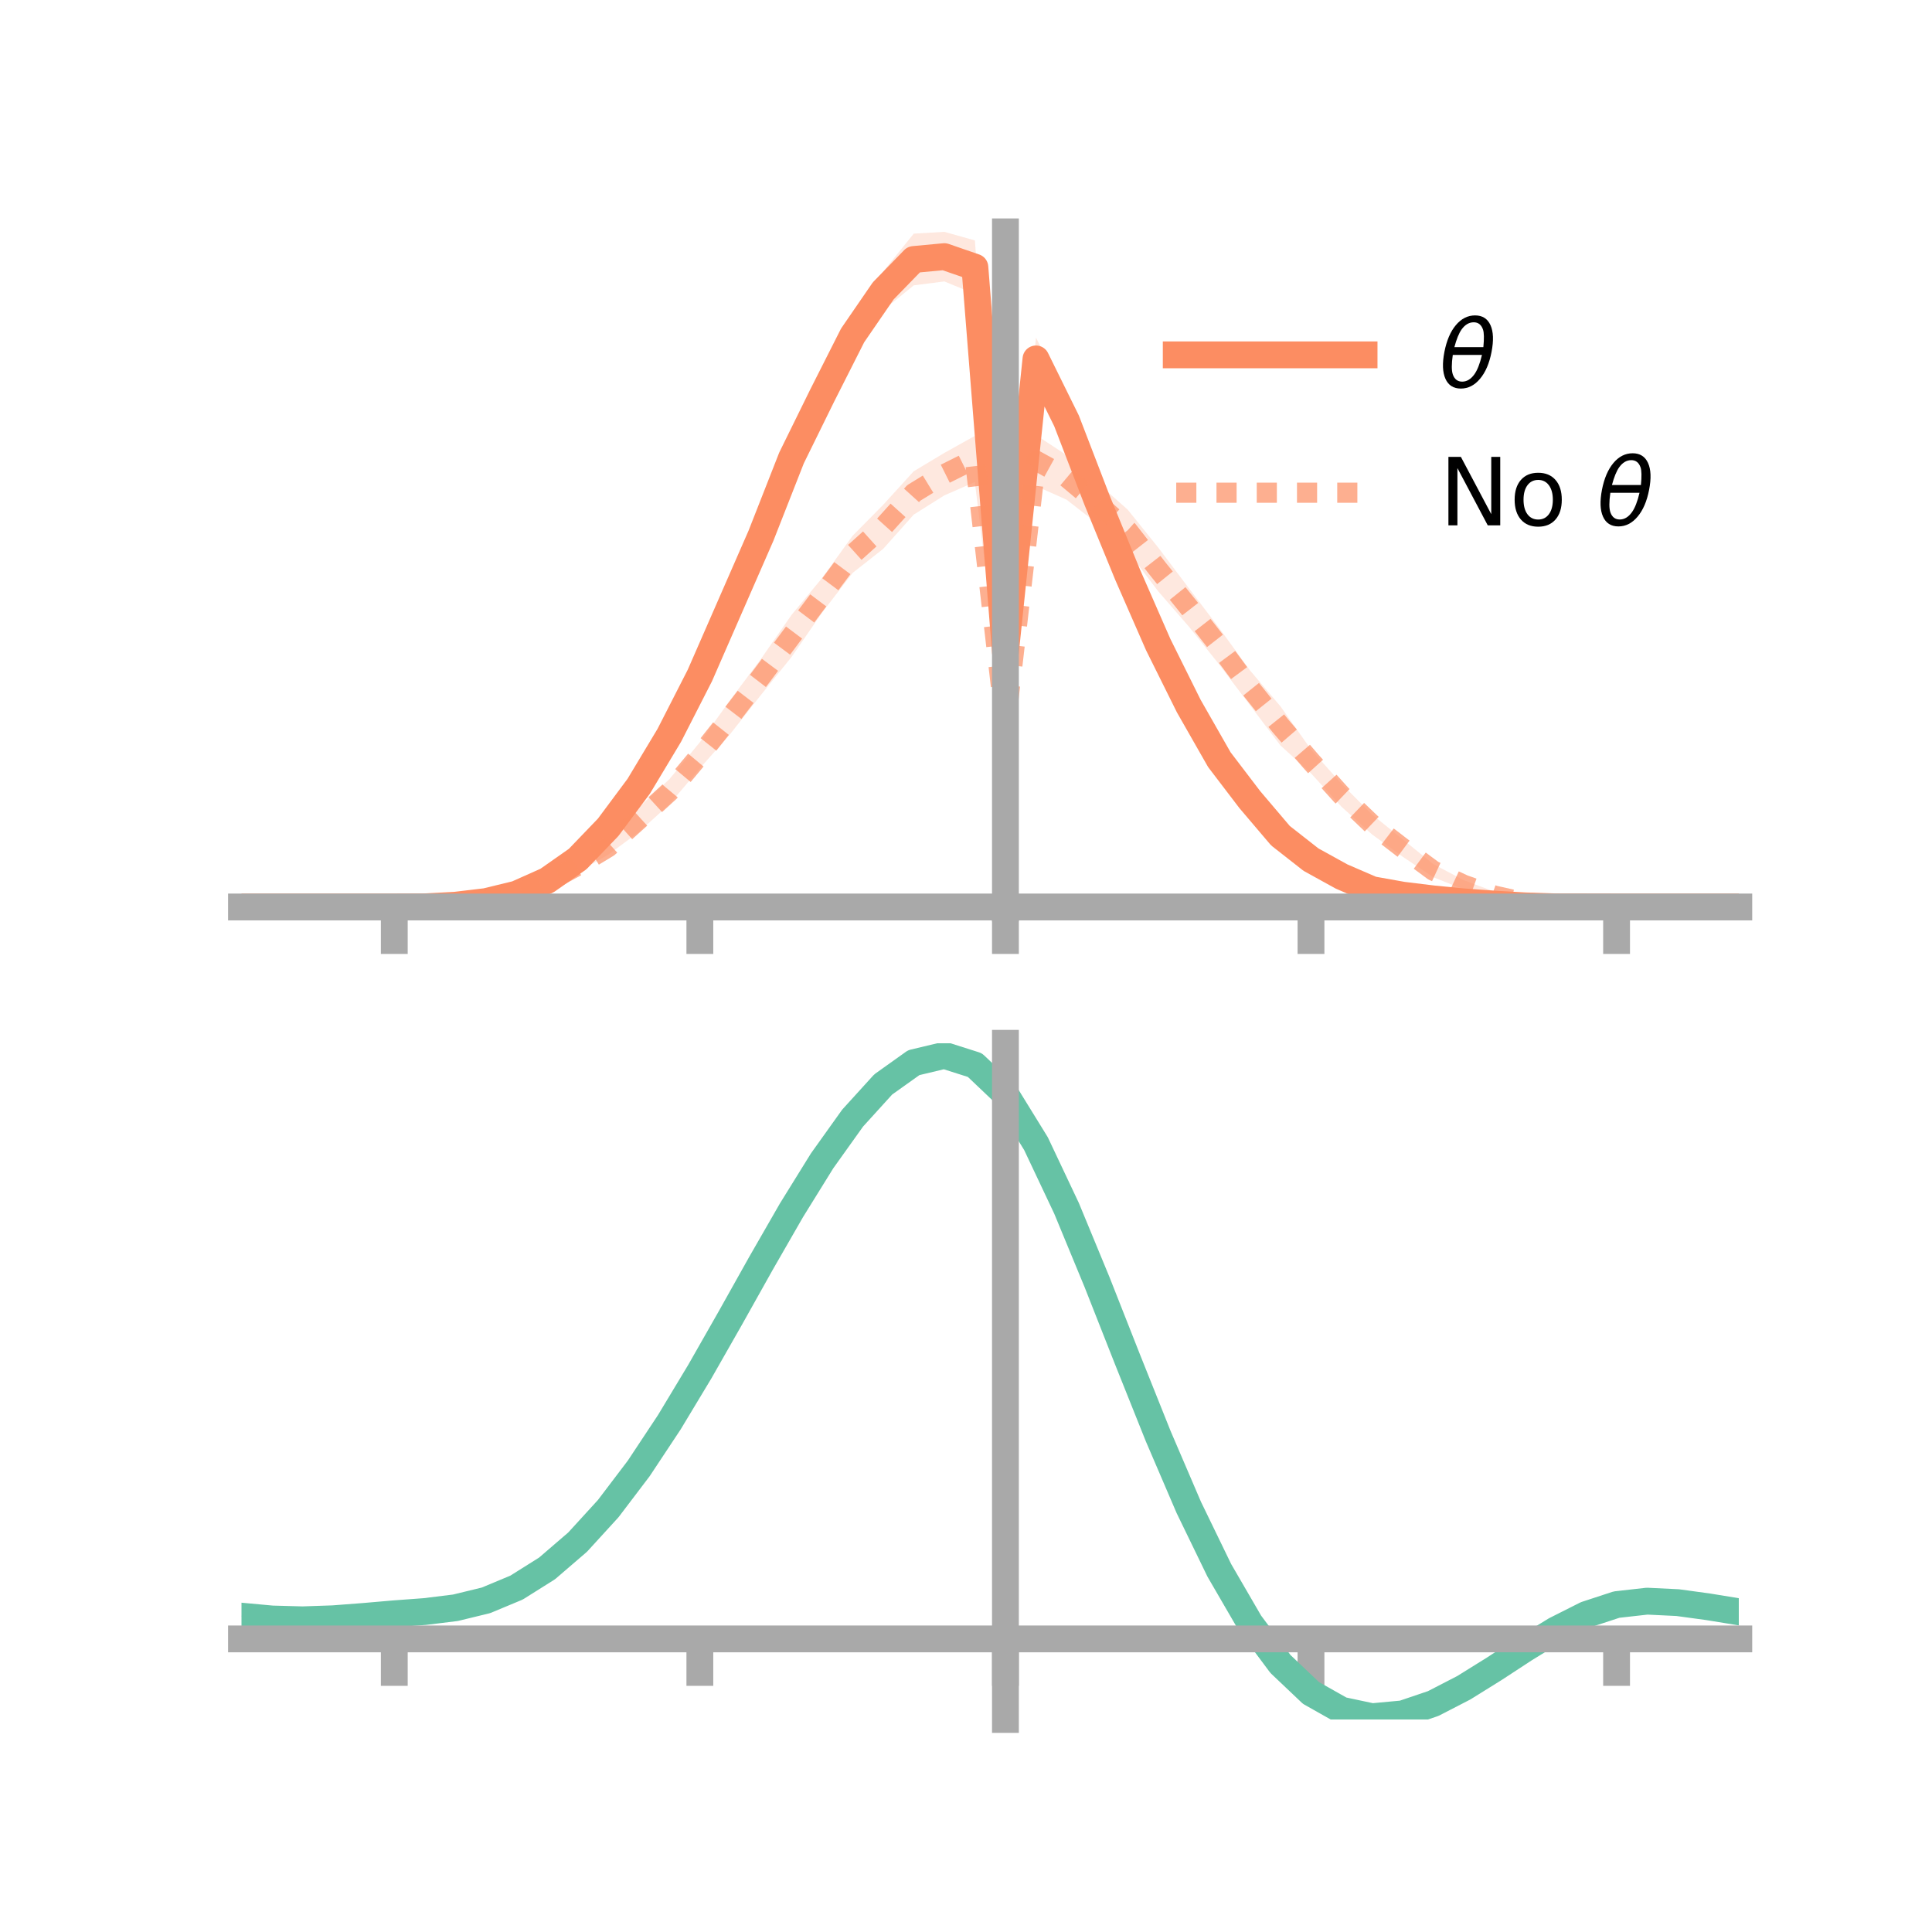 <?xml version="1.0" encoding="utf-8" standalone="no"?>
<!DOCTYPE svg PUBLIC "-//W3C//DTD SVG 1.1//EN"
  "http://www.w3.org/Graphics/SVG/1.1/DTD/svg11.dtd">
<!-- Created with matplotlib (https://matplotlib.org/) -->
<svg height="144pt" version="1.1" viewBox="0 0 144 144" width="144pt" xmlns="http://www.w3.org/2000/svg" xmlns:xlink="http://www.w3.org/1999/xlink">
 <defs>
  <style type="text/css">*{stroke-linecap:butt;stroke-linejoin:round;}</style>
 </defs>
 <g id="figure_1">
  <g id="patch_1">
   <path d="M 0 144 
L 144 144 
L 144 0 
L 0 0 
z
" style="fill:none;"/>
  </g>
  <g id="axes_1">
   <g id="patch_2">
    <path d="M 18 67.68 
L 129.6 67.68 
L 129.6 17.28 
L 18 17.28 
z
" style="fill:none;"/>
   </g>
   <g id="PolyCollection_1">
    <path clip-path="url(#p3bc3d2c888)" d="M 18 67.6 
L 18 67.6 
L 20.278 67.6 
L 22.555 67.6 
L 24.833 67.6 
L 27.11 67.6 
L 29.388 67.6 
L 31.665 67.558 
L 33.943 67.369 
L 36.22 67.021 
L 38.498 66.43 
L 40.776 65.273 
L 43.053 63.561 
L 45.331 61.145 
L 47.608 57.844 
L 49.886 53.843 
L 52.163 49.265 
L 54.441 43.975 
L 56.718 38.583 
L 58.996 32.447 
L 61.273 27.927 
L 63.551 23.559 
L 65.829 20.239 
L 68.106 17.414 
L 70.384 17.28 
L 72.661 17.919 
L 74.939 48.033 
L 77.216 25.164 
L 79.494 29.646 
L 81.771 35.599 
L 84.049 41.12 
L 86.327 46.382 
L 88.604 51.106 
L 90.882 55.27 
L 93.159 58.24 
L 95.437 61.116 
L 97.714 63.068 
L 99.992 64.398 
L 102.269 65.716 
L 104.547 66.241 
L 106.824 66.604 
L 109.102 66.93 
L 111.38 67.13 
L 113.657 67.368 
L 115.935 67.503 
L 118.212 67.566 
L 120.49 67.6 
L 122.767 67.6 
L 125.045 67.6 
L 127.322 67.6 
L 129.6 67.6 
L 129.6 67.6 
L 129.6 67.6 
L 127.322 67.6 
L 125.045 67.6 
L 122.767 67.6 
L 120.49 67.6 
L 118.212 67.623 
L 115.935 67.68 
L 113.657 67.667 
L 111.38 67.639 
L 109.102 67.512 
L 106.824 67.394 
L 104.547 67.199 
L 102.269 66.91 
L 99.992 66.261 
L 97.714 65.076 
L 95.437 63.458 
L 93.159 60.971 
L 90.882 57.969 
L 88.604 54.15 
L 86.327 49.71 
L 84.049 44.565 
L 81.771 38.977 
L 79.494 33.091 
L 77.216 28.342 
L 74.939 49.177 
L 72.661 21.91 
L 70.384 20.976 
L 68.106 21.268 
L 65.829 23.125 
L 63.551 26.434 
L 61.273 31.074 
L 58.996 35.814 
L 56.718 41.279 
L 54.441 46.299 
L 52.163 51.431 
L 49.886 55.769 
L 47.608 59.358 
L 45.331 62.176 
L 43.053 64.5 
L 40.776 65.983 
L 38.498 66.858 
L 36.22 67.375 
L 33.943 67.571 
L 31.665 67.623 
L 29.388 67.6 
L 27.11 67.6 
L 24.833 67.6 
L 22.555 67.6 
L 20.278 67.6 
L 18 67.6 
z
" style="fill:#fc8d62;fill-opacity:0.2;"/>
   </g>
   <g id="PolyCollection_2">
    <path clip-path="url(#p3bc3d2c888)" d="M 18 67.6 
L 18 67.6 
L 20.278 67.6 
L 22.555 67.6 
L 24.833 67.6 
L 27.11 67.6 
L 29.388 67.6 
L 31.665 67.552 
L 33.943 67.383 
L 36.22 66.988 
L 38.498 66.282 
L 40.776 65.447 
L 43.053 64.048 
L 45.331 62.588 
L 47.608 60.181 
L 49.886 58.083 
L 52.163 55.323 
L 54.441 52.154 
L 56.718 49.112 
L 58.996 45.832 
L 61.273 43.085 
L 63.551 39.932 
L 65.829 37.624 
L 68.106 35.124 
L 70.384 33.759 
L 72.661 32.488 
L 74.939 53.476 
L 77.216 32.427 
L 79.494 33.921 
L 81.771 35.965 
L 84.049 37.983 
L 86.327 40.811 
L 88.604 43.834 
L 90.882 46.826 
L 93.159 49.958 
L 95.437 52.644 
L 97.714 55.863 
L 99.992 58.419 
L 102.269 60.712 
L 104.547 62.556 
L 106.824 64.4 
L 109.102 65.604 
L 111.38 66.457 
L 113.657 67.106 
L 115.935 67.381 
L 118.212 67.559 
L 120.49 67.6 
L 122.767 67.6 
L 125.045 67.6 
L 127.322 67.6 
L 129.6 67.6 
L 129.6 67.6 
L 129.6 67.6 
L 127.322 67.6 
L 125.045 67.6 
L 122.767 67.6 
L 120.49 67.6 
L 118.212 67.616 
L 115.935 67.552 
L 113.657 67.426 
L 111.38 67.045 
L 109.102 66.292 
L 106.824 65.381 
L 104.547 63.856 
L 102.269 62.197 
L 99.992 60.133 
L 97.714 57.64 
L 95.437 55.561 
L 93.159 52.552 
L 90.882 49.539 
L 88.604 46.694 
L 86.327 44.073 
L 84.049 41.069 
L 81.771 39.014 
L 79.494 37.241 
L 77.216 36.229 
L 74.939 54.704 
L 72.661 35.925 
L 70.384 36.924 
L 68.106 38.355 
L 65.829 40.908 
L 63.551 42.7 
L 61.273 45.662 
L 58.996 48.967 
L 56.718 51.796 
L 54.441 54.689 
L 52.163 57.267 
L 49.886 59.955 
L 47.608 62.019 
L 45.331 63.709 
L 43.053 65.005 
L 40.776 66.065 
L 38.498 66.906 
L 36.22 67.292 
L 33.943 67.571 
L 31.665 67.62 
L 29.388 67.6 
L 27.11 67.6 
L 24.833 67.6 
L 22.555 67.6 
L 20.278 67.6 
L 18 67.6 
z
" style="fill:#fc8d62;fill-opacity:0.2;"/>
   </g>
   <g id="matplotlib.axis_1">
    <g id="xtick_1">
     <g id="line2d_1">
      <defs>
       <path d="M 0 0 
L 0 3.5 
" id="m5c3f809011" style="stroke:#a9a9a9;stroke-width:2;"/>
      </defs>
      <g>
       <use style="fill:#a9a9a9;stroke:#a9a9a9;stroke-width:2;" x="29.388" xlink:href="#m5c3f809011" y="67.6"/>
      </g>
     </g>
    </g>
    <g id="xtick_2">
     <g id="line2d_2">
      <g>
       <use style="fill:#a9a9a9;stroke:#a9a9a9;stroke-width:2;" x="52.163" xlink:href="#m5c3f809011" y="67.6"/>
      </g>
     </g>
    </g>
    <g id="xtick_3">
     <g id="line2d_3">
      <g>
       <use style="fill:#a9a9a9;stroke:#a9a9a9;stroke-width:2;" x="74.939" xlink:href="#m5c3f809011" y="67.6"/>
      </g>
     </g>
    </g>
    <g id="xtick_4">
     <g id="line2d_4">
      <g>
       <use style="fill:#a9a9a9;stroke:#a9a9a9;stroke-width:2;" x="97.714" xlink:href="#m5c3f809011" y="67.6"/>
      </g>
     </g>
    </g>
    <g id="xtick_5">
     <g id="line2d_5">
      <g>
       <use style="fill:#a9a9a9;stroke:#a9a9a9;stroke-width:2;" x="120.49" xlink:href="#m5c3f809011" y="67.6"/>
      </g>
     </g>
    </g>
   </g>
   <g id="matplotlib.axis_2"/>
   <g id="line2d_6">
    <path clip-path="url(#p3bc3d2c888)" d="M 18 67.6 
L 20.278 67.6 
L 22.555 67.6 
L 24.833 67.6 
L 27.11 67.6 
L 29.388 67.6 
L 31.665 67.591 
L 33.943 67.47 
L 36.22 67.198 
L 38.498 66.644 
L 40.776 65.628 
L 43.053 64.031 
L 45.331 61.661 
L 47.608 58.601 
L 49.886 54.806 
L 52.163 50.348 
L 54.441 45.137 
L 56.718 39.931 
L 58.996 34.13 
L 61.273 29.5 
L 63.551 24.996 
L 65.829 21.682 
L 68.106 19.341 
L 70.384 19.128 
L 72.661 19.915 
L 74.939 48.605 
L 77.216 26.753 
L 79.494 31.369 
L 81.771 37.288 
L 84.049 42.842 
L 86.327 48.046 
L 88.604 52.628 
L 90.882 56.62 
L 93.159 59.606 
L 95.437 62.287 
L 97.714 64.072 
L 99.992 65.329 
L 102.269 66.313 
L 104.547 66.72 
L 106.824 66.999 
L 109.102 67.221 
L 111.38 67.385 
L 113.657 67.518 
L 115.935 67.591 
L 118.212 67.595 
L 120.49 67.6 
L 122.767 67.6 
L 125.045 67.6 
L 127.322 67.6 
L 129.6 67.6 
" style="fill:none;stroke:#fc8d62;stroke-linecap:square;stroke-width:2;"/>
   </g>
   <g id="line2d_7">
    <path clip-path="url(#p3bc3d2c888)" d="M 18 67.6 
L 20.278 67.6 
L 22.555 67.6 
L 24.833 67.6 
L 27.11 67.6 
L 29.388 67.6 
L 31.665 67.586 
L 33.943 67.477 
L 36.22 67.14 
L 38.498 66.594 
L 40.776 65.756 
L 43.053 64.527 
L 45.331 63.148 
L 47.608 61.1 
L 49.886 59.019 
L 52.163 56.295 
L 54.441 53.421 
L 56.718 50.454 
L 58.996 47.399 
L 61.273 44.373 
L 63.551 41.316 
L 65.829 39.266 
L 68.106 36.74 
L 70.384 35.342 
L 72.661 34.207 
L 74.939 54.09 
L 77.216 34.328 
L 79.494 35.581 
L 81.771 37.49 
L 84.049 39.526 
L 86.327 42.442 
L 88.604 45.264 
L 90.882 48.183 
L 93.159 51.255 
L 95.437 54.103 
L 97.714 56.752 
L 99.992 59.276 
L 102.269 61.454 
L 104.547 63.206 
L 106.824 64.891 
L 109.102 65.948 
L 111.38 66.751 
L 113.657 67.266 
L 115.935 67.467 
L 118.212 67.587 
L 120.49 67.6 
L 122.767 67.6 
L 125.045 67.6 
L 127.322 67.6 
L 129.6 67.6 
" style="fill:none;stroke:#fc8d62;stroke-dasharray:1.5,1.5;stroke-dashoffset:0;stroke-opacity:0.7;stroke-width:1.5;"/>
   </g>
   <g id="patch_3">
    <path d="M 74.939 67.68 
L 74.939 17.28 
" style="fill:none;stroke:#a9a9a9;stroke-linecap:square;stroke-linejoin:miter;stroke-width:2;"/>
   </g>
   <g id="patch_4">
    <path d="M 129.6 67.68 
L 129.6 17.28 
" style="fill:none;"/>
   </g>
   <g id="patch_5">
    <path d="M 18 67.6 
L 129.6 67.6 
" style="fill:none;stroke:#a9a9a9;stroke-linecap:square;stroke-linejoin:miter;stroke-width:2;"/>
   </g>
   <g id="patch_6">
    <path d="M 18 17.28 
L 129.6 17.28 
" style="fill:none;"/>
   </g>
   <g id="legend_1">
    <g id="line2d_8">
     <path d="M 87.67 26.449 
L 101.67 26.449 
" style="fill:none;stroke:#fc8d62;stroke-linecap:square;stroke-width:2;"/>
    </g>
    <g id="line2d_9"/>
    <g id="text_1">
     <!-- $\theta$ -->
     <g transform="translate(107.27 28.899)scale(0.07 -0.07)">
      <defs>
       <path d="M 45.516 34.672 
L 14.453 34.672 
Q 12.359 20.062 14.5 13.875 
Q 17.188 6.25 24.469 6.25 
Q 31.781 6.25 37.359 13.922 
Q 42.234 20.656 45.516 34.672 
z
M 47.016 42.969 
Q 48.344 56.844 46.625 61.719 
Q 43.953 69.438 36.766 69.438 
Q 29.297 69.438 23.828 61.812 
Q 19.531 55.672 16.156 42.969 
z
M 38.188 76.766 
Q 49.906 76.766 54.594 66.406 
Q 59.281 56.109 55.719 37.844 
Q 52.203 19.625 43.453 9.281 
Q 34.766 -1.125 23.047 -1.125 
Q 11.281 -1.125 6.641 9.281 
Q 2 19.625 5.516 37.844 
Q 9.078 56.109 17.719 66.406 
Q 26.422 76.766 38.188 76.766 
z
" id="DejaVuSans-Oblique-952"/>
      </defs>
      <use transform="translate(0 0.234)" xlink:href="#DejaVuSans-Oblique-952"/>
     </g>
    </g>
    <g id="line2d_10">
     <path d="M 87.67 36.724 
L 101.67 36.724 
" style="fill:none;stroke:#fc8d62;stroke-dasharray:1.5,1.5;stroke-dashoffset:0;stroke-opacity:0.7;stroke-width:1.5;"/>
    </g>
    <g id="line2d_11"/>
    <g id="text_2">
     <!-- No $\theta$ -->
     <g transform="translate(107.27 39.174)scale(0.07 -0.07)">
      <defs>
       <path d="M 9.812 72.906 
L 23.094 72.906 
L 55.422 11.922 
L 55.422 72.906 
L 64.984 72.906 
L 64.984 0 
L 51.703 0 
L 19.391 60.984 
L 19.391 0 
L 9.812 0 
z
" id="DejaVuSans-78"/>
       <path d="M 30.609 48.391 
Q 23.391 48.391 19.188 42.75 
Q 14.984 37.109 14.984 27.297 
Q 14.984 17.484 19.156 11.844 
Q 23.344 6.203 30.609 6.203 
Q 37.797 6.203 41.984 11.859 
Q 46.188 17.531 46.188 27.297 
Q 46.188 37.016 41.984 42.703 
Q 37.797 48.391 30.609 48.391 
z
M 30.609 56 
Q 42.328 56 49.016 48.375 
Q 55.719 40.766 55.719 27.297 
Q 55.719 13.875 49.016 6.219 
Q 42.328 -1.422 30.609 -1.422 
Q 18.844 -1.422 12.172 6.219 
Q 5.516 13.875 5.516 27.297 
Q 5.516 40.766 12.172 48.375 
Q 18.844 56 30.609 56 
z
" id="DejaVuSans-111"/>
       <path id="DejaVuSans-32"/>
      </defs>
      <use transform="translate(0 0.234)" xlink:href="#DejaVuSans-78"/>
      <use transform="translate(74.805 0.234)" xlink:href="#DejaVuSans-111"/>
      <use transform="translate(135.986 0.234)" xlink:href="#DejaVuSans-32"/>
      <use transform="translate(167.773 0.234)" xlink:href="#DejaVuSans-Oblique-952"/>
     </g>
    </g>
   </g>
  </g>
  <g id="axes_2">
   <g id="patch_7">
    <path d="M 18 128.16 
L 129.6 128.16 
L 129.6 77.76 
L 18 77.76 
z
" style="fill:none;"/>
   </g>
   <g id="PolyCollection_3">
    <path clip-path="url(#pa51aa84abe)" d="M 18 120.5 
L 18 120.42 
L 20.278 120.639 
L 22.555 120.702 
L 24.833 120.617 
L 27.11 120.433 
L 29.388 120.229 
L 31.665 120.056 
L 33.943 119.77 
L 36.22 119.212 
L 38.498 118.253 
L 40.776 116.802 
L 43.053 114.807 
L 45.331 112.26 
L 47.608 109.194 
L 49.886 105.676 
L 52.163 101.807 
L 54.441 97.718 
L 56.718 93.562 
L 58.996 89.515 
L 61.273 85.766 
L 63.551 82.514 
L 65.829 79.961 
L 68.106 78.311 
L 70.384 77.76 
L 72.661 78.499 
L 74.939 80.696 
L 77.216 84.441 
L 79.494 89.332 
L 81.771 94.92 
L 84.049 100.786 
L 86.327 106.564 
L 88.604 111.953 
L 90.882 116.719 
L 93.159 120.696 
L 95.437 123.79 
L 97.714 125.968 
L 99.992 127.261 
L 102.269 127.748 
L 104.547 127.542 
L 106.824 126.784 
L 109.102 125.627 
L 111.38 124.235 
L 113.657 122.77 
L 115.935 121.394 
L 118.212 120.258 
L 120.49 119.514 
L 122.767 119.26 
L 125.045 119.375 
L 127.322 119.696 
L 129.6 120.081 
L 129.6 120.187 
L 129.6 120.187 
L 127.322 119.827 
L 125.045 119.526 
L 122.767 119.422 
L 120.49 119.68 
L 118.212 120.431 
L 115.935 121.591 
L 113.657 123.01 
L 111.38 124.524 
L 109.102 125.964 
L 106.824 127.159 
L 104.547 127.942 
L 102.269 128.16 
L 99.992 127.68 
L 97.714 126.4 
L 95.437 124.259 
L 93.159 121.24 
L 90.882 117.375 
L 88.604 112.752 
L 86.327 107.526 
L 84.049 101.919 
L 81.771 96.223 
L 79.494 90.793 
L 77.216 86.039 
L 74.939 82.4 
L 72.661 80.272 
L 70.384 79.562 
L 68.106 80.099 
L 65.829 81.695 
L 63.551 84.156 
L 61.273 87.285 
L 58.996 90.883 
L 56.718 94.761 
L 54.441 98.736 
L 52.163 102.644 
L 49.886 106.339 
L 47.608 109.699 
L 45.331 112.631 
L 43.053 115.073 
L 40.776 116.997 
L 38.498 118.409 
L 36.22 119.349 
L 33.943 119.897 
L 31.665 120.173 
L 29.388 120.337 
L 27.11 120.526 
L 24.833 120.691 
L 22.555 120.762 
L 20.278 120.7 
L 18 120.5 
z
" style="fill:#66c2a5;fill-opacity:0.2;"/>
   </g>
   <g id="matplotlib.axis_3">
    <g id="xtick_6">
     <g id="line2d_12">
      <g>
       <use style="fill:#a9a9a9;stroke:#a9a9a9;stroke-width:2;" x="29.388" xlink:href="#m5c3f809011" y="122.154"/>
      </g>
     </g>
    </g>
    <g id="xtick_7">
     <g id="line2d_13">
      <g>
       <use style="fill:#a9a9a9;stroke:#a9a9a9;stroke-width:2;" x="52.163" xlink:href="#m5c3f809011" y="122.154"/>
      </g>
     </g>
    </g>
    <g id="xtick_8">
     <g id="line2d_14">
      <g>
       <use style="fill:#a9a9a9;stroke:#a9a9a9;stroke-width:2;" x="74.939" xlink:href="#m5c3f809011" y="122.154"/>
      </g>
     </g>
    </g>
    <g id="xtick_9">
     <g id="line2d_15">
      <g>
       <use style="fill:#a9a9a9;stroke:#a9a9a9;stroke-width:2;" x="97.714" xlink:href="#m5c3f809011" y="122.154"/>
      </g>
     </g>
    </g>
    <g id="xtick_10">
     <g id="line2d_16">
      <g>
       <use style="fill:#a9a9a9;stroke:#a9a9a9;stroke-width:2;" x="120.49" xlink:href="#m5c3f809011" y="122.154"/>
      </g>
     </g>
    </g>
   </g>
   <g id="matplotlib.axis_4"/>
   <g id="line2d_17">
    <path clip-path="url(#pa51aa84abe)" d="M 18 120.46 
L 20.278 120.67 
L 22.555 120.732 
L 24.833 120.654 
L 27.11 120.48 
L 29.388 120.283 
L 31.665 120.115 
L 33.943 119.834 
L 36.22 119.281 
L 38.498 118.331 
L 40.776 116.899 
L 43.053 114.94 
L 45.331 112.446 
L 47.608 109.446 
L 49.886 106.007 
L 52.163 102.226 
L 54.441 98.227 
L 56.718 94.162 
L 58.996 90.199 
L 61.273 86.525 
L 63.551 83.335 
L 65.829 80.828 
L 68.106 79.205 
L 70.384 78.661 
L 72.661 79.385 
L 74.939 81.548 
L 77.216 85.24 
L 79.494 90.062 
L 81.771 95.572 
L 84.049 101.352 
L 86.327 107.045 
L 88.604 112.352 
L 90.882 117.047 
L 93.159 120.968 
L 95.437 124.024 
L 97.714 126.184 
L 99.992 127.47 
L 102.269 127.954 
L 104.547 127.742 
L 106.824 126.971 
L 109.102 125.796 
L 111.38 124.379 
L 113.657 122.89 
L 115.935 121.492 
L 118.212 120.344 
L 120.49 119.597 
L 122.767 119.341 
L 125.045 119.451 
L 127.322 119.762 
L 129.6 120.134 
" style="fill:none;stroke:#66c2a5;stroke-linecap:square;stroke-width:2;"/>
   </g>
   <g id="patch_8">
    <path d="M 74.939 128.16 
L 74.939 77.76 
" style="fill:none;stroke:#a9a9a9;stroke-linecap:square;stroke-linejoin:miter;stroke-width:2;"/>
   </g>
   <g id="patch_9">
    <path d="M 129.6 128.16 
L 129.6 77.76 
" style="fill:none;"/>
   </g>
   <g id="patch_10">
    <path d="M 18 122.154 
L 129.6 122.154 
" style="fill:none;stroke:#a9a9a9;stroke-linecap:square;stroke-linejoin:miter;stroke-width:2;"/>
   </g>
   <g id="patch_11">
    <path d="M 18 77.76 
L 129.6 77.76 
" style="fill:none;"/>
   </g>
  </g>
 </g>
 <defs>
  <clipPath id="p3bc3d2c888">
   <rect height="50.4" width="111.6" x="18" y="17.28"/>
  </clipPath>
  <clipPath id="pa51aa84abe">
   <rect height="50.4" width="111.6" x="18" y="77.76"/>
  </clipPath>
 </defs>
</svg>
